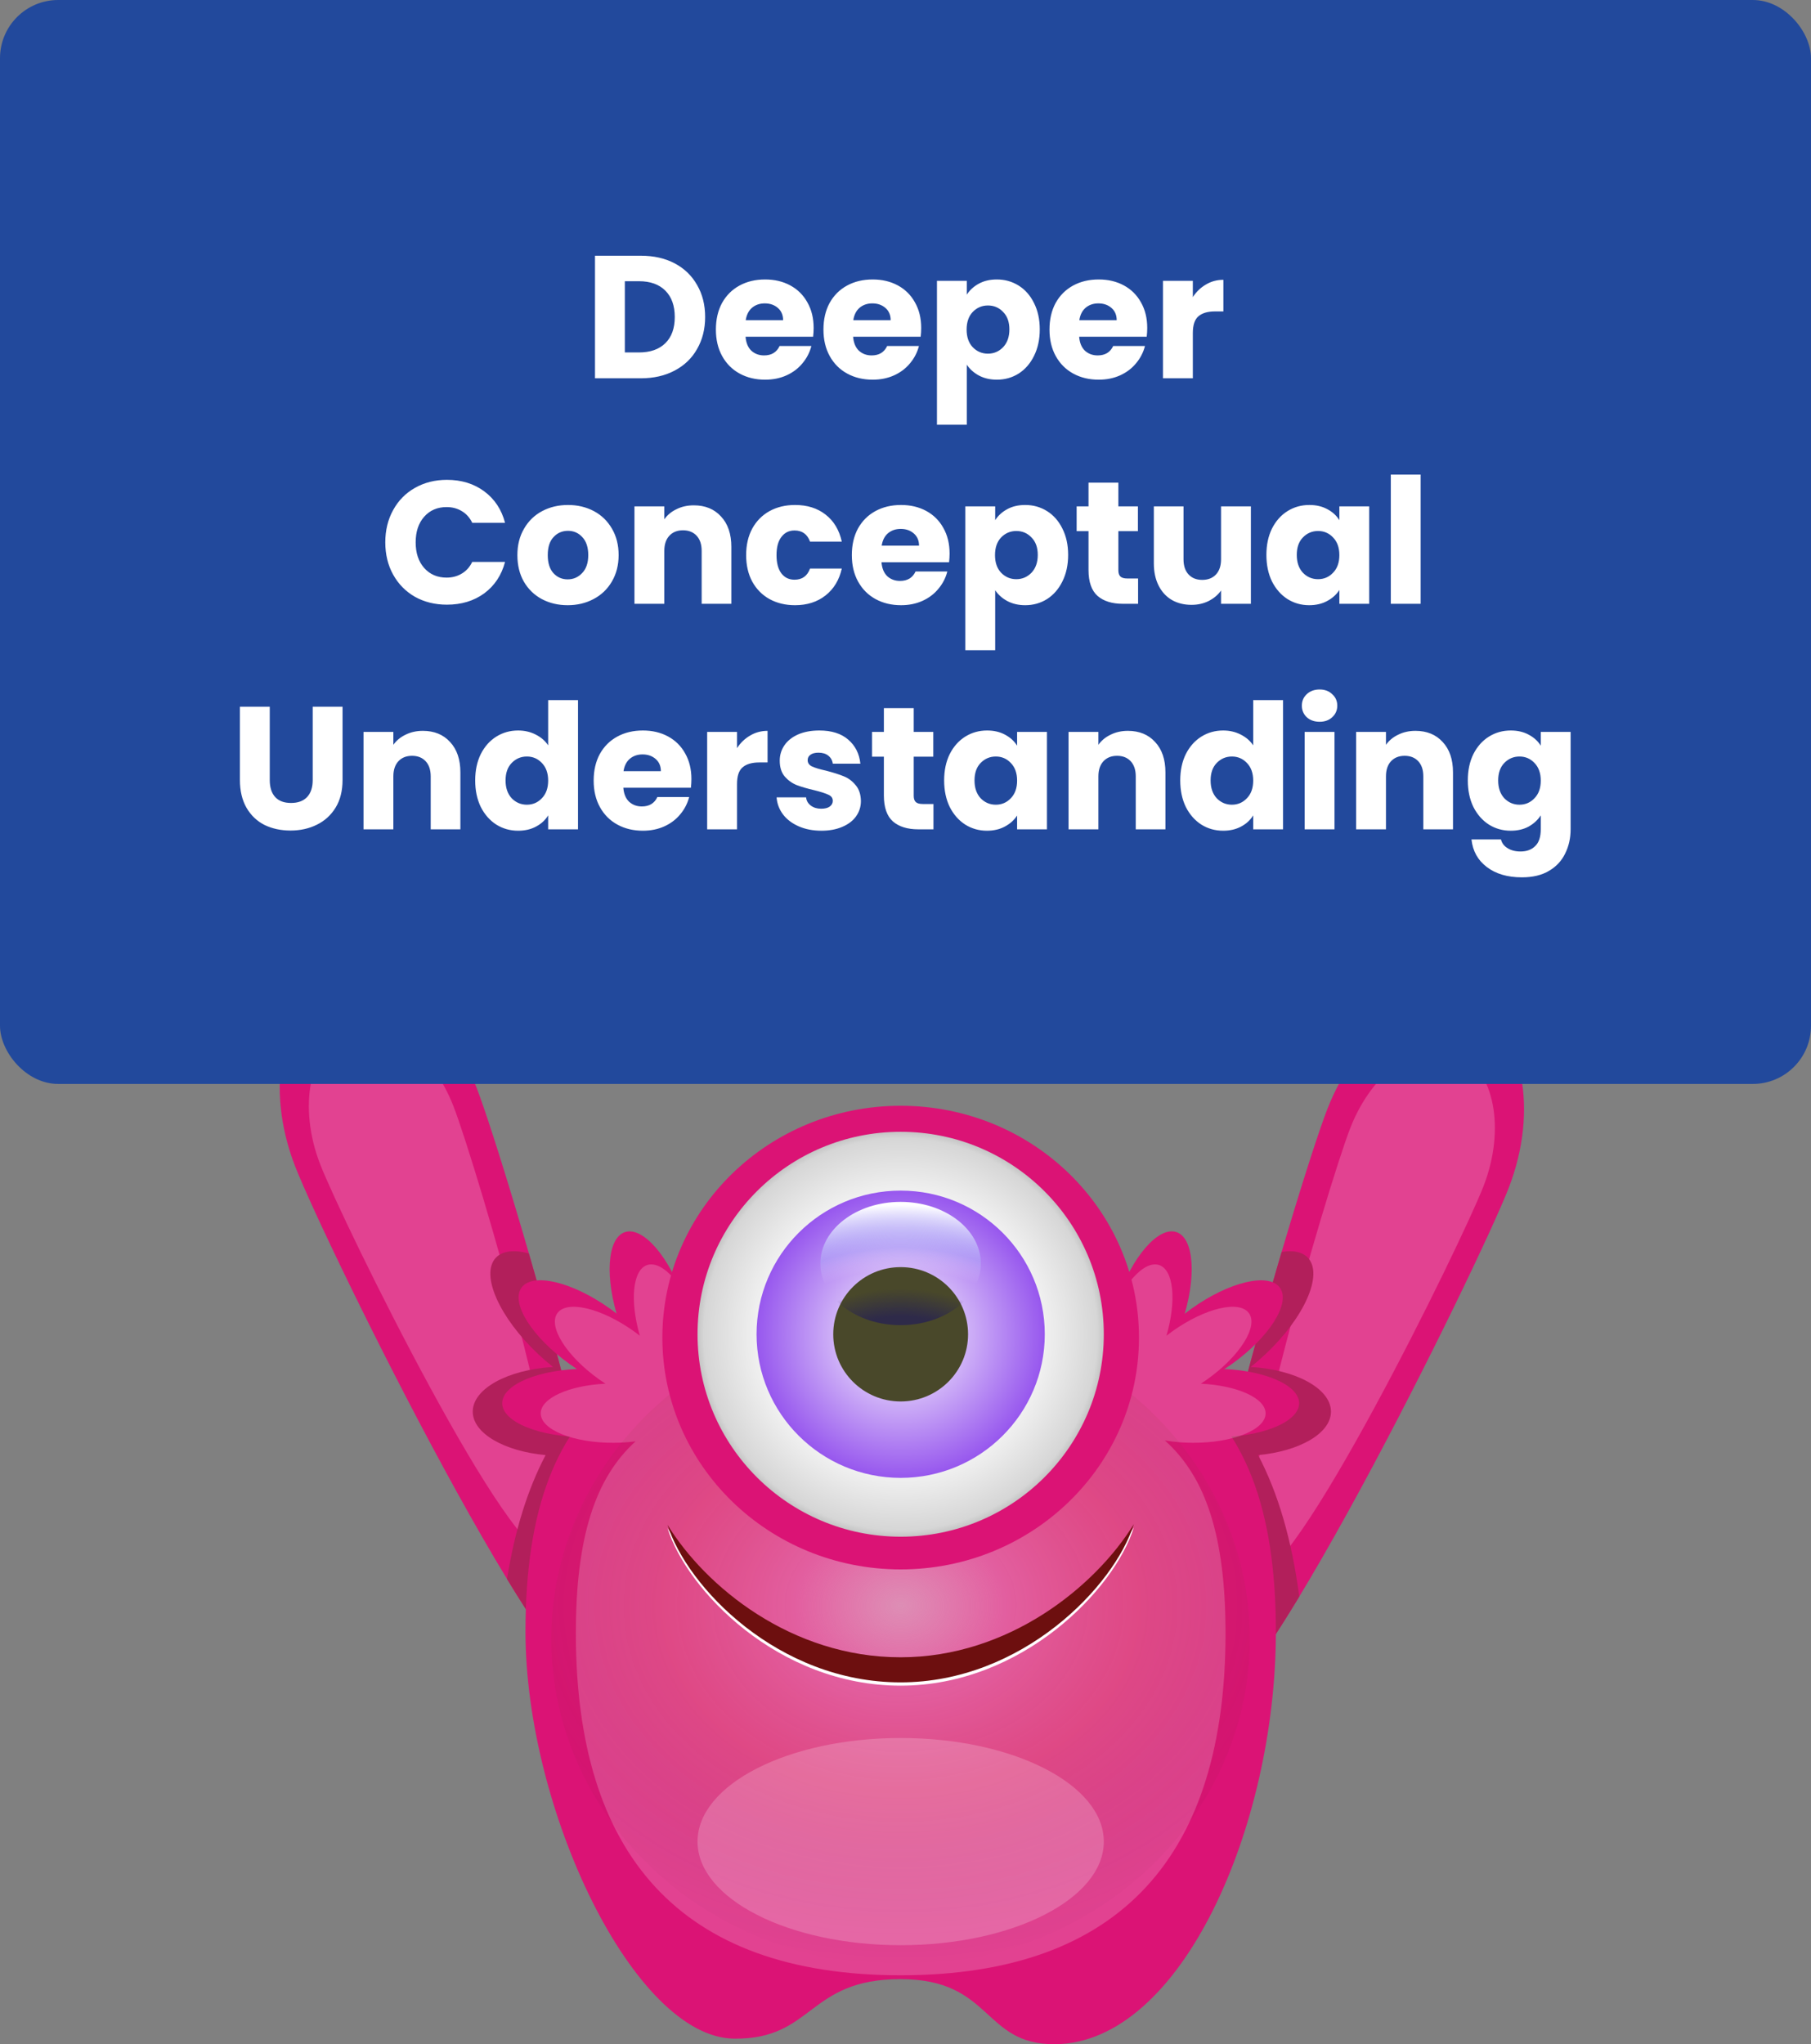 <svg width="249" height="281" viewBox="0 0 249 281" fill="none" xmlns="http://www.w3.org/2000/svg">
<rect x="0" y="0" width="249" height="281" fill="#808080" stroke="none"/>
<g clip-path="url(#clip0_37483_134278)">
<path d="M182.499 152.457C186.687 141.719 195.657 135.452 202.538 138.457C209.419 141.463 211.605 152.602 207.419 163.34C203.229 174.077 171.337 239.142 164.458 236.138C157.577 233.13 178.316 163.193 182.499 152.457Z" fill="#DB1375"/>
<path d="M65.501 149.449C61.313 138.712 52.343 132.444 45.462 135.45C38.581 138.455 36.395 149.594 40.581 160.332C44.771 171.069 76.663 236.134 83.542 233.13C90.422 230.122 69.684 160.185 65.501 149.449Z" fill="#DB1375"/>
<path opacity="0.2" d="M185.654 155.06C188.733 147.168 195.326 142.559 200.387 144.766C205.443 146.977 207.048 155.167 203.971 163.059C200.893 170.954 177.45 218.775 172.395 216.567C167.335 214.357 182.578 162.952 185.654 155.06Z" fill="white"/>
<path opacity="0.2" d="M62.346 152.06C59.267 144.168 52.673 139.559 47.613 141.766C42.557 143.977 40.952 152.167 44.029 160.059C47.107 167.954 70.55 215.775 75.605 213.567C80.665 211.357 65.422 159.952 62.346 152.06Z" fill="white"/>
<path d="M67.845 173.329C68.641 171.985 70.437 171.694 72.717 172.304C79.782 196.704 88.316 231.044 83.54 233.132C81.174 234.166 75.85 227.148 69.711 217.058C70.791 210.321 72.56 204.695 75.015 200.022C69.314 199.491 65.01 197.031 65 194.055C64.989 190.895 69.822 188.271 76.043 187.906C75.695 187.631 75.347 187.344 75 187.045C69.416 182.225 66.211 176.085 67.845 173.329Z" fill="#B21F5B"/>
<path d="M176.216 172.1C178.047 171.797 179.469 172.174 180.152 173.329C181.787 176.084 178.582 182.224 172.998 187.043C172.651 187.343 172.302 187.63 171.954 187.905C178.175 188.27 183.009 190.894 182.998 194.054C182.988 197.03 178.684 199.488 172.983 200.02C175.726 205.241 177.612 211.652 178.639 219.472C172.351 229.874 166.868 237.185 164.457 236.132C159.468 233.95 169.003 196.574 176.216 172.1Z" fill="#B21F5B"/>
<path d="M169.335 187.527C164.15 191.217 158.718 192.496 157.2 190.383C155.686 188.268 158.66 183.563 163.845 179.872C169.03 176.179 174.462 174.899 175.978 177.014C177.496 179.126 174.52 183.832 169.335 187.527Z" fill="#DB1375"/>
<path d="M167.059 197.553C160.683 197.528 155.524 195.403 155.534 192.806C155.544 190.21 160.721 188.126 167.096 188.151C173.471 188.176 178.631 190.3 178.619 192.897C178.609 195.493 173.434 197.577 167.059 197.553Z" fill="#DB1375"/>
<path d="M153.588 178.768C151.546 184.787 151.884 190.34 154.352 191.17C156.818 191.997 160.472 187.789 162.517 181.771C164.558 175.75 164.22 170.197 161.752 169.368C159.286 168.54 155.63 172.747 153.588 178.768Z" fill="#DB1375"/>
<path d="M78.343 187.52C83.527 191.21 88.96 192.49 90.477 190.378C91.992 188.262 89.018 183.557 83.833 179.865C78.647 176.172 73.216 174.893 71.699 177.007C70.182 179.12 73.158 183.826 78.343 187.52Z" fill="#DB1375"/>
<path d="M80.612 197.549C86.988 197.524 92.148 195.399 92.137 192.802C92.127 190.206 86.951 188.122 80.575 188.147C74.2 188.172 69.04 190.296 69.052 192.893C69.062 195.489 74.237 197.574 80.612 197.549Z" fill="#DB1375"/>
<path d="M94.08 178.771C96.122 184.792 95.783 190.344 93.317 191.173C90.851 192.002 87.195 187.793 85.153 181.774C83.111 175.753 83.45 170.201 85.916 169.373C88.382 168.543 92.037 172.751 94.08 178.771Z" fill="#DB1375"/>
<path d="M175.425 224.291C175.425 190.141 158.11 181.531 123.837 181.531C89.567 181.531 72.25 190.141 72.25 224.291C72.25 248.837 87.218 280.086 100.932 280.237C111.911 280.357 110.986 272.037 123.837 272.056C136.521 272.077 135.047 281.078 145.058 281C162.425 280.865 175.425 251.015 175.425 224.291Z" fill="#DB1375"/>
<path opacity="0.2" d="M174.011 194.292C174.018 192.192 170.123 190.449 165.11 190.205C165.393 190.022 165.676 189.829 165.957 189.63C170.456 186.428 173.036 182.347 171.722 180.514C170.41 178.683 165.698 179.795 161.2 182.997C160.919 183.198 160.646 183.402 160.38 183.608C161.773 178.805 161.38 174.568 159.381 173.896C157.239 173.174 154.072 176.821 152.301 182.039C150.532 187.258 150.834 192.072 152.973 192.793C153.705 193.04 154.559 192.775 155.434 192.11L155.437 192.114C154.539 192.714 154.019 193.418 153.996 194.172C146.766 191.075 136.766 190.401 123.839 190.401C111.293 190.401 101.504 191.036 94.33 193.905C94.206 193.253 93.706 192.643 92.916 192.115C92.916 192.115 92.918 192.114 92.918 192.113C92.918 192.113 92.921 192.111 92.921 192.11C93.795 192.775 94.649 193.04 95.382 192.793C97.523 192.072 97.822 187.258 96.053 182.039C94.283 176.821 91.115 173.174 88.973 173.896C86.977 174.568 86.583 178.805 87.974 183.608C87.71 183.402 87.436 183.198 87.154 182.997C82.657 179.795 77.947 178.683 76.632 180.514C75.319 182.347 77.9 186.428 82.397 189.63C82.678 189.829 82.962 190.022 83.243 190.205C78.23 190.449 74.337 192.192 74.344 194.292C74.352 196.543 78.841 198.351 84.371 198.33C85.421 198.325 86.434 198.256 87.387 198.129C81.857 203.143 79.175 211.302 79.175 224.478C79.175 254.819 93.392 271.524 123.839 271.524C154.285 271.524 168.503 254.819 168.503 224.478C168.503 211.192 165.776 203.007 160.155 198.003C161.335 198.209 162.627 198.323 163.986 198.33C169.513 198.351 174.001 196.543 174.011 194.292Z" fill="white"/>
<ellipse opacity="0.5" cx="123.822" cy="225.295" rx="48.025" ry="44.834" fill="url(#paint0_radial_37483_134278)"/>
<path d="M123.823 228.269C108.821 228.269 97.022 218.582 91.777 210.064C94.448 218.568 106.962 231.713 123.823 231.713C140.552 231.713 153.246 218.471 155.891 209.969C150.621 218.511 138.71 228.269 123.823 228.269Z" fill="white"/>
<path d="M123.823 227.814C108.821 227.814 97.022 218.129 91.777 209.609C94.448 218.115 106.962 231.261 123.823 231.261C140.552 231.261 153.246 218.016 155.891 209.516C150.621 218.058 138.71 227.814 123.823 227.814Z" fill="#6D0F0F"/>
<path d="M156.602 183.868C156.602 201.466 141.934 215.734 123.836 215.734C105.741 215.734 91.07 201.466 91.07 183.868C91.07 166.269 105.741 152.001 123.836 152.001C141.934 152.001 156.602 166.269 156.602 183.868Z" fill="#DB1375"/>
<path fill-rule="evenodd" clip-rule="evenodd" d="M151.766 183.409C151.766 198.78 139.261 211.24 123.836 211.24C108.411 211.24 95.906 198.78 95.906 183.409C95.906 168.039 108.411 155.578 123.836 155.578C139.261 155.578 151.766 168.039 151.766 183.409Z" fill="url(#paint1_radial_37483_134278)"/>
<path fill-rule="evenodd" clip-rule="evenodd" d="M143.65 183.407C143.65 194.311 134.779 203.151 123.837 203.151C112.894 203.151 104.023 194.311 104.023 183.407C104.023 172.503 112.894 163.664 123.837 163.664C134.779 163.664 143.65 172.503 143.65 183.407Z" fill="url(#paint2_radial_37483_134278)"/>
<path d="M133.102 183.413C133.102 188.514 128.953 192.648 123.833 192.648C118.714 192.648 114.565 188.514 114.565 183.413C114.565 178.313 118.714 174.178 123.833 174.178C128.953 174.178 133.102 178.313 133.102 183.413Z" fill="#49482A"/>
<ellipse cx="123.827" cy="173.685" rx="11.03" ry="8.474" fill="url(#paint3_radial_37483_134278)"/>
<path opacity="0.2" d="M151.766 253.148C151.766 261.013 139.261 267.391 123.836 267.391C108.413 267.391 95.906 261.013 95.906 253.148C95.906 245.284 108.413 238.907 123.836 238.907C139.261 238.907 151.766 245.284 151.766 253.148Z" fill="white"/>
</g>
<rect width="249" height="149" rx="8" fill="#22499C"/>
<path d="M88.12 35.152C89.896 35.152 91.448 35.504 92.776 36.208C94.104 36.912 95.128 37.904 95.848 39.184C96.584 40.448 96.952 41.912 96.952 43.576C96.952 45.224 96.584 46.688 95.848 47.968C95.128 49.248 94.096 50.24 92.752 50.944C91.424 51.648 89.88 52 88.12 52H81.808V35.152H88.12ZM87.856 48.448C89.408 48.448 90.616 48.024 91.48 47.176C92.344 46.328 92.776 45.128 92.776 43.576C92.776 42.024 92.344 40.816 91.48 39.952C90.616 39.088 89.408 38.656 87.856 38.656H85.912V48.448H87.856ZM111.87 45.088C111.87 45.472 111.846 45.872 111.798 46.288H102.51C102.574 47.12 102.838 47.76 103.302 48.208C103.782 48.64 104.366 48.856 105.054 48.856C106.078 48.856 106.79 48.424 107.19 47.56H111.558C111.334 48.44 110.926 49.232 110.334 49.936C109.758 50.64 109.03 51.192 108.15 51.592C107.27 51.992 106.286 52.192 105.198 52.192C103.886 52.192 102.718 51.912 101.694 51.352C100.67 50.792 99.87 49.992 99.294 48.952C98.718 47.912 98.43 46.696 98.43 45.304C98.43 43.912 98.71 42.696 99.27 41.656C99.846 40.616 100.646 39.816 101.67 39.256C102.694 38.696 103.87 38.416 105.198 38.416C106.494 38.416 107.646 38.688 108.654 39.232C109.662 39.776 110.446 40.552 111.006 41.56C111.582 42.568 111.87 43.744 111.87 45.088ZM107.67 44.008C107.67 43.304 107.43 42.744 106.95 42.328C106.47 41.912 105.87 41.704 105.15 41.704C104.462 41.704 103.878 41.904 103.398 42.304C102.934 42.704 102.646 43.272 102.534 44.008H107.67ZM126.659 45.088C126.659 45.472 126.635 45.872 126.587 46.288H117.299C117.363 47.12 117.627 47.76 118.091 48.208C118.571 48.64 119.155 48.856 119.843 48.856C120.867 48.856 121.579 48.424 121.979 47.56H126.347C126.123 48.44 125.715 49.232 125.123 49.936C124.547 50.64 123.819 51.192 122.939 51.592C122.059 51.992 121.075 52.192 119.987 52.192C118.675 52.192 117.507 51.912 116.483 51.352C115.459 50.792 114.659 49.992 114.083 48.952C113.507 47.912 113.219 46.696 113.219 45.304C113.219 43.912 113.499 42.696 114.059 41.656C114.635 40.616 115.435 39.816 116.459 39.256C117.483 38.696 118.659 38.416 119.987 38.416C121.283 38.416 122.435 38.688 123.443 39.232C124.451 39.776 125.235 40.552 125.795 41.56C126.371 42.568 126.659 43.744 126.659 45.088ZM122.459 44.008C122.459 43.304 122.219 42.744 121.739 42.328C121.259 41.912 120.659 41.704 119.939 41.704C119.251 41.704 118.667 41.904 118.187 42.304C117.723 42.704 117.435 43.272 117.323 44.008H122.459ZM132.928 40.504C133.328 39.88 133.88 39.376 134.584 38.992C135.288 38.608 136.112 38.416 137.056 38.416C138.16 38.416 139.16 38.696 140.056 39.256C140.952 39.816 141.656 40.616 142.168 41.656C142.696 42.696 142.96 43.904 142.96 45.28C142.96 46.656 142.696 47.872 142.168 48.928C141.656 49.968 140.952 50.776 140.056 51.352C139.16 51.912 138.16 52.192 137.056 52.192C136.128 52.192 135.304 52 134.584 51.616C133.88 51.232 133.328 50.736 132.928 50.128V58.384H128.824V38.608H132.928V40.504ZM138.784 45.28C138.784 44.256 138.496 43.456 137.92 42.88C137.36 42.288 136.664 41.992 135.832 41.992C135.016 41.992 134.32 42.288 133.744 42.88C133.184 43.472 132.904 44.28 132.904 45.304C132.904 46.328 133.184 47.136 133.744 47.728C134.32 48.32 135.016 48.616 135.832 48.616C136.648 48.616 137.344 48.32 137.92 47.728C138.496 47.12 138.784 46.304 138.784 45.28ZM157.737 45.088C157.737 45.472 157.713 45.872 157.665 46.288H148.377C148.441 47.12 148.705 47.76 149.169 48.208C149.649 48.64 150.233 48.856 150.921 48.856C151.945 48.856 152.657 48.424 153.057 47.56H157.425C157.201 48.44 156.793 49.232 156.201 49.936C155.625 50.64 154.897 51.192 154.017 51.592C153.137 51.992 152.153 52.192 151.065 52.192C149.753 52.192 148.585 51.912 147.561 51.352C146.537 50.792 145.737 49.992 145.161 48.952C144.585 47.912 144.297 46.696 144.297 45.304C144.297 43.912 144.577 42.696 145.137 41.656C145.713 40.616 146.513 39.816 147.537 39.256C148.561 38.696 149.737 38.416 151.065 38.416C152.361 38.416 153.513 38.688 154.521 39.232C155.529 39.776 156.313 40.552 156.873 41.56C157.449 42.568 157.737 43.744 157.737 45.088ZM153.537 44.008C153.537 43.304 153.297 42.744 152.817 42.328C152.337 41.912 151.737 41.704 151.017 41.704C150.329 41.704 149.745 41.904 149.265 42.304C148.801 42.704 148.513 43.272 148.401 44.008H153.537ZM164.006 40.84C164.486 40.104 165.086 39.528 165.806 39.112C166.526 38.68 167.326 38.464 168.206 38.464V42.808H167.078C166.054 42.808 165.286 43.032 164.774 43.48C164.262 43.912 164.006 44.68 164.006 45.784V52H159.902V38.608H164.006V40.84ZM52.976 74.552C52.976 72.888 53.336 71.408 54.056 70.112C54.776 68.8 55.776 67.784 57.056 67.064C58.352 66.328 59.816 65.96 61.448 65.96C63.448 65.96 65.16 66.488 66.584 67.544C68.008 68.6 68.96 70.04 69.44 71.864H64.928C64.592 71.16 64.112 70.624 63.488 70.256C62.88 69.888 62.184 69.704 61.4 69.704C60.136 69.704 59.112 70.144 58.328 71.024C57.544 71.904 57.152 73.08 57.152 74.552C57.152 76.024 57.544 77.2 58.328 78.08C59.112 78.96 60.136 79.4 61.4 79.4C62.184 79.4 62.88 79.216 63.488 78.848C64.112 78.48 64.592 77.944 64.928 77.24H69.44C68.96 79.064 68.008 80.504 66.584 81.56C65.16 82.6 63.448 83.12 61.448 83.12C59.816 83.12 58.352 82.76 57.056 82.04C55.776 81.304 54.776 80.288 54.056 78.992C53.336 77.696 52.976 76.216 52.976 74.552ZM78.049 83.192C76.737 83.192 75.553 82.912 74.497 82.352C73.457 81.792 72.633 80.992 72.025 79.952C71.433 78.912 71.137 77.696 71.137 76.304C71.137 74.928 71.441 73.72 72.049 72.68C72.657 71.624 73.489 70.816 74.545 70.256C75.601 69.696 76.785 69.416 78.097 69.416C79.409 69.416 80.593 69.696 81.649 70.256C82.705 70.816 83.537 71.624 84.145 72.68C84.753 73.72 85.057 74.928 85.057 76.304C85.057 77.68 84.745 78.896 84.121 79.952C83.513 80.992 82.673 81.792 81.601 82.352C80.545 82.912 79.361 83.192 78.049 83.192ZM78.049 79.64C78.833 79.64 79.497 79.352 80.041 78.776C80.601 78.2 80.881 77.376 80.881 76.304C80.881 75.232 80.609 74.408 80.065 73.832C79.537 73.256 78.881 72.968 78.097 72.968C77.297 72.968 76.633 73.256 76.105 73.832C75.577 74.392 75.313 75.216 75.313 76.304C75.313 77.376 75.569 78.2 76.081 78.776C76.609 79.352 77.265 79.64 78.049 79.64ZM95.394 69.464C96.962 69.464 98.21 69.976 99.138 71C100.082 72.008 100.554 73.4 100.554 75.176V83H96.474V75.728C96.474 74.832 96.242 74.136 95.778 73.64C95.314 73.144 94.69 72.896 93.906 72.896C93.122 72.896 92.498 73.144 92.034 73.64C91.57 74.136 91.338 74.832 91.338 75.728V83H87.234V69.608H91.338V71.384C91.754 70.792 92.314 70.328 93.018 69.992C93.722 69.64 94.514 69.464 95.394 69.464ZM102.59 76.304C102.59 74.912 102.87 73.696 103.43 72.656C104.006 71.616 104.798 70.816 105.806 70.256C106.83 69.696 107.998 69.416 109.31 69.416C110.99 69.416 112.39 69.856 113.51 70.736C114.646 71.616 115.39 72.856 115.742 74.456H111.374C111.006 73.432 110.294 72.92 109.238 72.92C108.486 72.92 107.886 73.216 107.438 73.808C106.99 74.384 106.766 75.216 106.766 76.304C106.766 77.392 106.99 78.232 107.438 78.824C107.886 79.4 108.486 79.688 109.238 79.688C110.294 79.688 111.006 79.176 111.374 78.152H115.742C115.39 79.72 114.646 80.952 113.51 81.848C112.374 82.744 110.974 83.192 109.31 83.192C107.998 83.192 106.83 82.912 105.806 82.352C104.798 81.792 104.006 80.992 103.43 79.952C102.87 78.912 102.59 77.696 102.59 76.304ZM130.561 76.088C130.561 76.472 130.537 76.872 130.489 77.288H121.201C121.265 78.12 121.529 78.76 121.993 79.208C122.473 79.64 123.057 79.856 123.745 79.856C124.769 79.856 125.481 79.424 125.881 78.56H130.249C130.025 79.44 129.617 80.232 129.025 80.936C128.449 81.64 127.721 82.192 126.841 82.592C125.961 82.992 124.977 83.192 123.889 83.192C122.577 83.192 121.409 82.912 120.385 82.352C119.361 81.792 118.561 80.992 117.985 79.952C117.409 78.912 117.121 77.696 117.121 76.304C117.121 74.912 117.401 73.696 117.961 72.656C118.537 71.616 119.337 70.816 120.361 70.256C121.385 69.696 122.561 69.416 123.889 69.416C125.185 69.416 126.337 69.688 127.345 70.232C128.353 70.776 129.137 71.552 129.697 72.56C130.273 73.568 130.561 74.744 130.561 76.088ZM126.361 75.008C126.361 74.304 126.121 73.744 125.641 73.328C125.161 72.912 124.561 72.704 123.841 72.704C123.153 72.704 122.569 72.904 122.089 73.304C121.625 73.704 121.337 74.272 121.225 75.008H126.361ZM136.83 71.504C137.23 70.88 137.782 70.376 138.486 69.992C139.19 69.608 140.014 69.416 140.958 69.416C142.062 69.416 143.062 69.696 143.958 70.256C144.854 70.816 145.558 71.616 146.07 72.656C146.598 73.696 146.862 74.904 146.862 76.28C146.862 77.656 146.598 78.872 146.07 79.928C145.558 80.968 144.854 81.776 143.958 82.352C143.062 82.912 142.062 83.192 140.958 83.192C140.03 83.192 139.206 83 138.486 82.616C137.782 82.232 137.23 81.736 136.83 81.128V89.384H132.726V69.608H136.83V71.504ZM142.686 76.28C142.686 75.256 142.398 74.456 141.822 73.88C141.262 73.288 140.566 72.992 139.734 72.992C138.918 72.992 138.222 73.288 137.646 73.88C137.086 74.472 136.806 75.28 136.806 76.304C136.806 77.328 137.086 78.136 137.646 78.728C138.222 79.32 138.918 79.616 139.734 79.616C140.55 79.616 141.246 79.32 141.822 78.728C142.398 78.12 142.686 77.304 142.686 76.28ZM156.479 79.52V83H154.391C152.903 83 151.743 82.64 150.911 81.92C150.079 81.184 149.663 79.992 149.663 78.344V73.016H148.031V69.608H149.663V66.344H153.767V69.608H156.455V73.016H153.767V78.392C153.767 78.792 153.863 79.08 154.055 79.256C154.247 79.432 154.567 79.52 155.015 79.52H156.479ZM171.989 69.608V83H167.885V81.176C167.469 81.768 166.901 82.248 166.181 82.616C165.477 82.968 164.693 83.144 163.829 83.144C162.805 83.144 161.901 82.92 161.117 82.472C160.333 82.008 159.725 81.344 159.293 80.48C158.861 79.616 158.645 78.6 158.645 77.432V69.608H162.725V76.88C162.725 77.776 162.957 78.472 163.421 78.968C163.885 79.464 164.509 79.712 165.293 79.712C166.093 79.712 166.725 79.464 167.189 78.968C167.653 78.472 167.885 77.776 167.885 76.88V69.608H171.989ZM174.121 76.28C174.121 74.904 174.377 73.696 174.889 72.656C175.417 71.616 176.129 70.816 177.025 70.256C177.921 69.696 178.921 69.416 180.025 69.416C180.969 69.416 181.793 69.608 182.497 69.992C183.217 70.376 183.769 70.88 184.153 71.504V69.608H188.257V83H184.153V81.104C183.753 81.728 183.193 82.232 182.473 82.616C181.769 83 180.945 83.192 180.001 83.192C178.913 83.192 177.921 82.912 177.025 82.352C176.129 81.776 175.417 80.968 174.889 79.928C174.377 78.872 174.121 77.656 174.121 76.28ZM184.153 76.304C184.153 75.28 183.865 74.472 183.289 73.88C182.729 73.288 182.041 72.992 181.225 72.992C180.409 72.992 179.713 73.288 179.137 73.88C178.577 74.456 178.297 75.256 178.297 76.28C178.297 77.304 178.577 78.12 179.137 78.728C179.713 79.32 180.409 79.616 181.225 79.616C182.041 79.616 182.729 79.32 183.289 78.728C183.865 78.136 184.153 77.328 184.153 76.304ZM195.33 65.24V83H191.226V65.24H195.33ZM37.09 97.152V107.232C37.09 108.24 37.338 109.016 37.834 109.56C38.33 110.104 39.058 110.376 40.018 110.376C40.978 110.376 41.714 110.104 42.226 109.56C42.738 109.016 42.994 108.24 42.994 107.232V97.152H47.098V107.208C47.098 108.712 46.778 109.984 46.138 111.024C45.498 112.064 44.634 112.848 43.546 113.376C42.474 113.904 41.274 114.168 39.946 114.168C38.618 114.168 37.426 113.912 36.37 113.4C35.33 112.872 34.506 112.088 33.898 111.048C33.29 109.992 32.986 108.712 32.986 107.208V97.152H37.09ZM58.14 100.464C59.708 100.464 60.956 100.976 61.884 102C62.828 103.008 63.3 104.4 63.3 106.176V114H59.22V106.728C59.22 105.832 58.988 105.136 58.524 104.64C58.06 104.144 57.436 103.896 56.652 103.896C55.868 103.896 55.244 104.144 54.78 104.64C54.316 105.136 54.084 105.832 54.084 106.728V114H49.98V100.608H54.084V102.384C54.5 101.792 55.06 101.328 55.764 100.992C56.468 100.64 57.26 100.464 58.14 100.464ZM65.336 107.28C65.336 105.904 65.592 104.696 66.104 103.656C66.632 102.616 67.344 101.816 68.24 101.256C69.136 100.696 70.136 100.416 71.24 100.416C72.12 100.416 72.92 100.6 73.64 100.968C74.376 101.336 74.952 101.832 75.368 102.456V96.24H79.472V114H75.368V112.08C74.984 112.72 74.432 113.232 73.712 113.616C73.008 114 72.184 114.192 71.24 114.192C70.136 114.192 69.136 113.912 68.24 113.352C67.344 112.776 66.632 111.968 66.104 110.928C65.592 109.872 65.336 108.656 65.336 107.28ZM75.368 107.304C75.368 106.28 75.08 105.472 74.504 104.88C73.944 104.288 73.256 103.992 72.44 103.992C71.624 103.992 70.928 104.288 70.352 104.88C69.792 105.456 69.512 106.256 69.512 107.28C69.512 108.304 69.792 109.12 70.352 109.728C70.928 110.32 71.624 110.616 72.44 110.616C73.256 110.616 73.944 110.32 74.504 109.728C75.08 109.136 75.368 108.328 75.368 107.304ZM95.065 107.088C95.065 107.472 95.041 107.872 94.993 108.288H85.705C85.769 109.12 86.033 109.76 86.497 110.208C86.977 110.64 87.561 110.856 88.249 110.856C89.273 110.856 89.985 110.424 90.385 109.56H94.753C94.529 110.44 94.121 111.232 93.529 111.936C92.953 112.64 92.225 113.192 91.345 113.592C90.465 113.992 89.481 114.192 88.393 114.192C87.081 114.192 85.913 113.912 84.889 113.352C83.865 112.792 83.065 111.992 82.489 110.952C81.913 109.912 81.625 108.696 81.625 107.304C81.625 105.912 81.905 104.696 82.465 103.656C83.041 102.616 83.841 101.816 84.865 101.256C85.889 100.696 87.065 100.416 88.393 100.416C89.689 100.416 90.841 100.688 91.849 101.232C92.857 101.776 93.641 102.552 94.201 103.56C94.777 104.568 95.065 105.744 95.065 107.088ZM90.865 106.008C90.865 105.304 90.625 104.744 90.145 104.328C89.665 103.912 89.065 103.704 88.345 103.704C87.657 103.704 87.073 103.904 86.593 104.304C86.129 104.704 85.841 105.272 85.729 106.008H90.865ZM101.334 102.84C101.814 102.104 102.414 101.528 103.134 101.112C103.854 100.68 104.654 100.464 105.534 100.464V104.808H104.406C103.382 104.808 102.614 105.032 102.102 105.48C101.59 105.912 101.334 106.68 101.334 107.784V114H97.23V100.608H101.334V102.84ZM112.944 114.192C111.776 114.192 110.736 113.992 109.824 113.592C108.912 113.192 108.192 112.648 107.664 111.96C107.136 111.256 106.84 110.472 106.776 109.608H110.832C110.88 110.072 111.096 110.448 111.48 110.736C111.864 111.024 112.336 111.168 112.896 111.168C113.408 111.168 113.8 111.072 114.072 110.88C114.36 110.672 114.504 110.408 114.504 110.088C114.504 109.704 114.304 109.424 113.904 109.248C113.504 109.056 112.856 108.848 111.96 108.624C111 108.4 110.2 108.168 109.56 107.928C108.92 107.672 108.368 107.28 107.904 106.752C107.44 106.208 107.208 105.48 107.208 104.568C107.208 103.8 107.416 103.104 107.832 102.48C108.264 101.84 108.888 101.336 109.704 100.968C110.536 100.6 111.52 100.416 112.656 100.416C114.336 100.416 115.656 100.832 116.616 101.664C117.592 102.496 118.152 103.6 118.296 104.976H114.504C114.44 104.512 114.232 104.144 113.88 103.872C113.544 103.6 113.096 103.464 112.536 103.464C112.056 103.464 111.688 103.56 111.432 103.752C111.176 103.928 111.048 104.176 111.048 104.496C111.048 104.88 111.248 105.168 111.648 105.36C112.064 105.552 112.704 105.744 113.568 105.936C114.56 106.192 115.368 106.448 115.992 106.704C116.616 106.944 117.16 107.344 117.624 107.904C118.104 108.448 118.352 109.184 118.368 110.112C118.368 110.896 118.144 111.6 117.696 112.224C117.264 112.832 116.632 113.312 115.8 113.664C114.984 114.016 114.032 114.192 112.944 114.192ZM128.343 110.52V114H126.255C124.767 114 123.607 113.64 122.775 112.92C121.943 112.184 121.527 110.992 121.527 109.344V104.016H119.895V100.608H121.527V97.344H125.631V100.608H128.319V104.016H125.631V109.392C125.631 109.792 125.727 110.08 125.919 110.256C126.111 110.432 126.431 110.52 126.879 110.52H128.343ZM129.813 107.28C129.813 105.904 130.069 104.696 130.581 103.656C131.109 102.616 131.821 101.816 132.717 101.256C133.613 100.696 134.613 100.416 135.717 100.416C136.661 100.416 137.485 100.608 138.189 100.992C138.909 101.376 139.461 101.88 139.845 102.504V100.608H143.949V114H139.845V112.104C139.445 112.728 138.885 113.232 138.165 113.616C137.461 114 136.637 114.192 135.693 114.192C134.605 114.192 133.613 113.912 132.717 113.352C131.821 112.776 131.109 111.968 130.581 110.928C130.069 109.872 129.813 108.656 129.813 107.28ZM139.845 107.304C139.845 106.28 139.557 105.472 138.981 104.88C138.421 104.288 137.733 103.992 136.917 103.992C136.101 103.992 135.405 104.288 134.829 104.88C134.269 105.456 133.989 106.256 133.989 107.28C133.989 108.304 134.269 109.12 134.829 109.728C135.405 110.32 136.101 110.616 136.917 110.616C137.733 110.616 138.421 110.32 138.981 109.728C139.557 109.136 139.845 108.328 139.845 107.304ZM155.078 100.464C156.646 100.464 157.894 100.976 158.822 102C159.766 103.008 160.238 104.4 160.238 106.176V114H156.158V106.728C156.158 105.832 155.926 105.136 155.462 104.64C154.998 104.144 154.374 103.896 153.59 103.896C152.806 103.896 152.182 104.144 151.718 104.64C151.254 105.136 151.022 105.832 151.022 106.728V114H146.918V100.608H151.022V102.384C151.438 101.792 151.998 101.328 152.702 100.992C153.406 100.64 154.198 100.464 155.078 100.464ZM162.274 107.28C162.274 105.904 162.53 104.696 163.042 103.656C163.57 102.616 164.282 101.816 165.178 101.256C166.074 100.696 167.074 100.416 168.178 100.416C169.058 100.416 169.858 100.6 170.578 100.968C171.314 101.336 171.89 101.832 172.306 102.456V96.24H176.41V114H172.306V112.08C171.922 112.72 171.37 113.232 170.65 113.616C169.946 114 169.122 114.192 168.178 114.192C167.074 114.192 166.074 113.912 165.178 113.352C164.282 112.776 163.57 111.968 163.042 110.928C162.53 109.872 162.274 108.656 162.274 107.28ZM172.306 107.304C172.306 106.28 172.018 105.472 171.442 104.88C170.882 104.288 170.194 103.992 169.378 103.992C168.562 103.992 167.866 104.288 167.29 104.88C166.73 105.456 166.45 106.256 166.45 107.28C166.45 108.304 166.73 109.12 167.29 109.728C167.866 110.32 168.562 110.616 169.378 110.616C170.194 110.616 170.882 110.32 171.442 109.728C172.018 109.136 172.306 108.328 172.306 107.304ZM181.443 99.216C180.723 99.216 180.131 99.008 179.667 98.592C179.219 98.16 178.995 97.632 178.995 97.008C178.995 96.368 179.219 95.84 179.667 95.424C180.131 94.992 180.723 94.776 181.443 94.776C182.147 94.776 182.723 94.992 183.171 95.424C183.635 95.84 183.867 96.368 183.867 97.008C183.867 97.632 183.635 98.16 183.171 98.592C182.723 99.008 182.147 99.216 181.443 99.216ZM183.483 100.608V114H179.379V100.608H183.483ZM194.617 100.464C196.185 100.464 197.433 100.976 198.361 102C199.305 103.008 199.777 104.4 199.777 106.176V114H195.697V106.728C195.697 105.832 195.465 105.136 195.001 104.64C194.537 104.144 193.913 103.896 193.129 103.896C192.345 103.896 191.721 104.144 191.257 104.64C190.793 105.136 190.561 105.832 190.561 106.728V114H186.457V100.608H190.561V102.384C190.977 101.792 191.537 101.328 192.241 100.992C192.945 100.64 193.737 100.464 194.617 100.464ZM207.717 100.416C208.661 100.416 209.485 100.608 210.189 100.992C210.909 101.376 211.461 101.88 211.845 102.504V100.608H215.949V113.976C215.949 115.208 215.701 116.32 215.205 117.312C214.725 118.32 213.981 119.12 212.973 119.712C211.981 120.304 210.741 120.6 209.253 120.6C207.269 120.6 205.661 120.128 204.429 119.184C203.197 118.256 202.493 116.992 202.317 115.392H206.373C206.501 115.904 206.805 116.304 207.285 116.592C207.765 116.896 208.357 117.048 209.061 117.048C209.909 117.048 210.581 116.8 211.077 116.304C211.589 115.824 211.845 115.048 211.845 113.976V112.08C211.445 112.704 210.893 113.216 210.189 113.616C209.485 114 208.661 114.192 207.717 114.192C206.613 114.192 205.613 113.912 204.717 113.352C203.821 112.776 203.109 111.968 202.581 110.928C202.069 109.872 201.813 108.656 201.813 107.28C201.813 105.904 202.069 104.696 202.581 103.656C203.109 102.616 203.821 101.816 204.717 101.256C205.613 100.696 206.613 100.416 207.717 100.416ZM211.845 107.304C211.845 106.28 211.557 105.472 210.981 104.88C210.421 104.288 209.733 103.992 208.917 103.992C208.101 103.992 207.405 104.288 206.829 104.88C206.269 105.456 205.989 106.256 205.989 107.28C205.989 108.304 206.269 109.12 206.829 109.728C207.405 110.32 208.101 110.616 208.917 110.616C209.733 110.616 210.421 110.32 210.981 109.728C211.557 109.136 211.845 108.328 211.845 107.304Z" fill="white"/>
<defs>
<radialGradient id="paint0_radial_37483_134278" cx="0" cy="0" r="1" gradientUnits="userSpaceOnUse" gradientTransform="translate(123.822 220.752) rotate(90) scale(49.289 63.467)">
<stop stop-color="#D9D9D9"/>
<stop offset="0.225" stop-color="#E4E4E4" stop-opacity="0.36"/>
<stop offset="0.521" stop-color="#C57730" stop-opacity="0.24"/>
<stop offset="1" stop-opacity="0"/>
</radialGradient>
<radialGradient id="paint1_radial_37483_134278" cx="0" cy="0" r="1" gradientUnits="userSpaceOnUse" gradientTransform="translate(123.836 183.409) scale(27.93 27.831)">
<stop stop-color="white"/>
<stop offset="0.56" stop-color="white"/>
<stop offset="0.97" stop-color="#D6D6D6"/>
<stop offset="1" stop-color="#C6C6C6"/>
</radialGradient>
<radialGradient id="paint2_radial_37483_134278" cx="0" cy="0" r="1" gradientUnits="userSpaceOnUse" gradientTransform="translate(123.836 183.408) scale(19.813 19.743)">
<stop stop-color="white"/>
<stop offset="1" stop-color="#9757EE"/>
</radialGradient>
<radialGradient id="paint3_radial_37483_134278" cx="0" cy="0" r="1" gradientUnits="userSpaceOnUse" gradientTransform="translate(123.827 191.528) rotate(-90) scale(26.317 34.253)">
<stop offset="0.401" stop-color="#2E2A49"/>
<stop offset="0.547" stop-color="#2E2A49" stop-opacity="0"/>
<stop offset="0.646" stop-color="white" stop-opacity="0"/>
<stop offset="0.76" stop-color="#B0C5FB" stop-opacity="0.33"/>
<stop offset="0.984" stop-color="white"/>
</radialGradient>
<clipPath id="clip0_37483_134278">
<rect width="173" height="147" fill="white" transform="translate(38 134)"/>
</clipPath>
</defs>
</svg>

